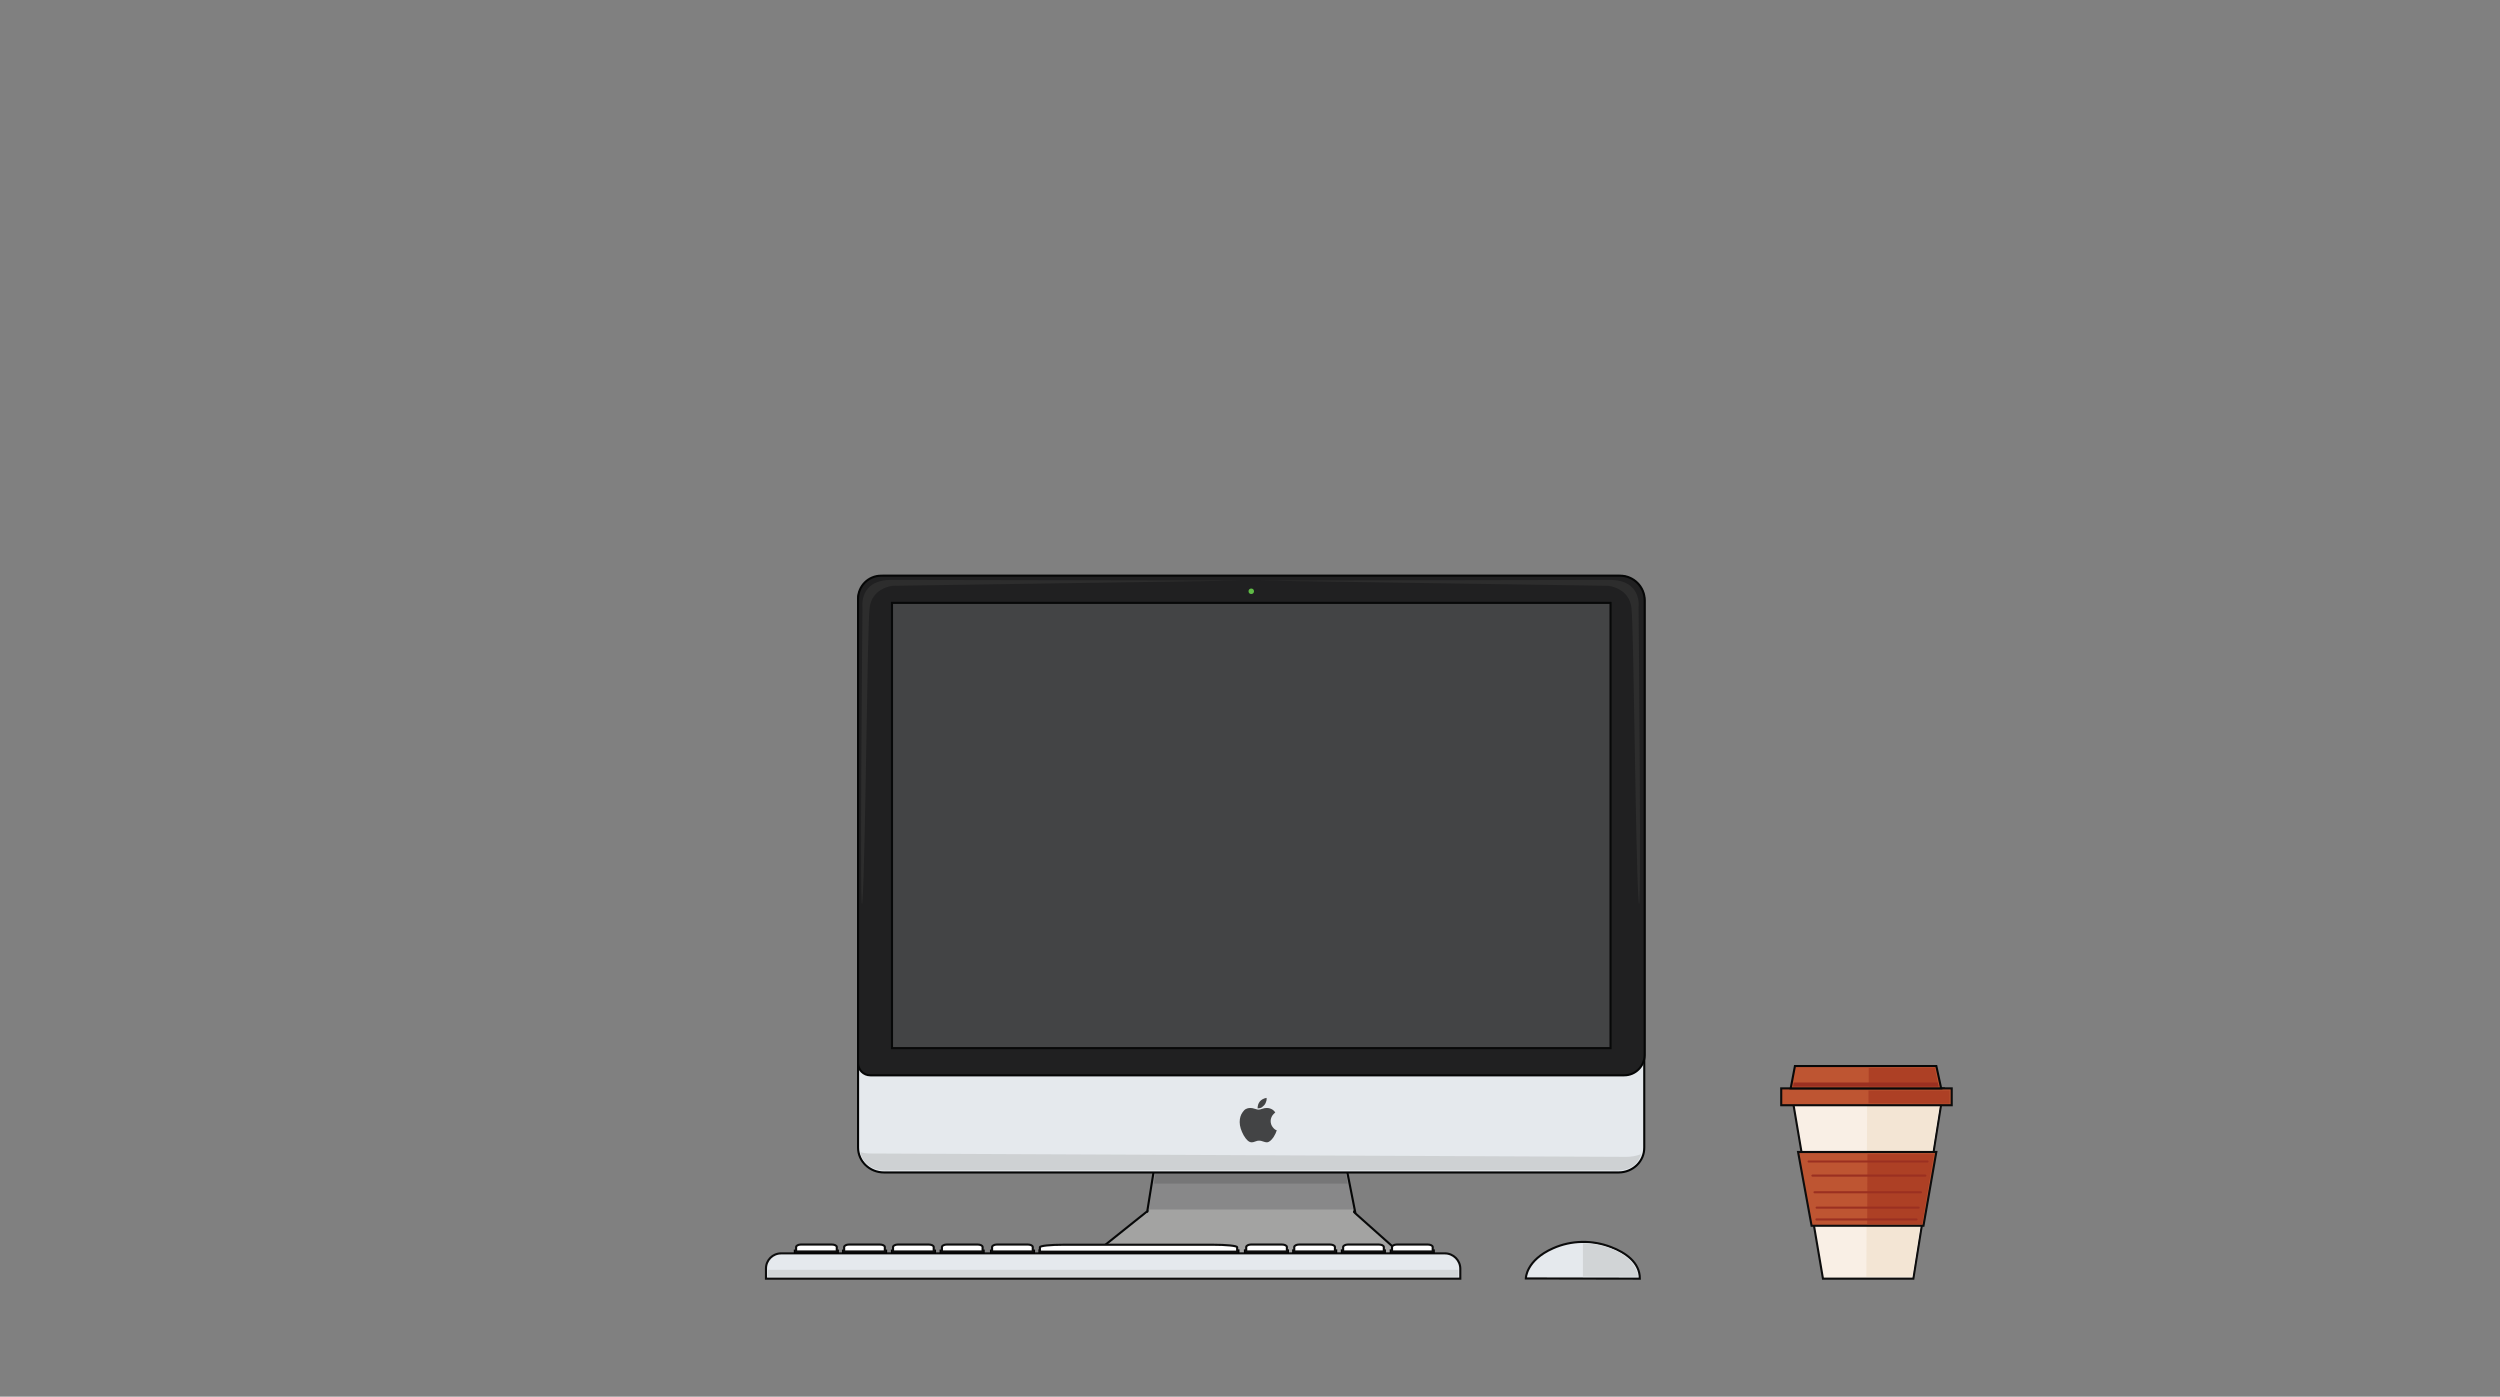 <svg xmlns="http://www.w3.org/2000/svg" xmlns:xlink="http://www.w3.org/1999/xlink" id="svg" x="0" y="0" version="1.1" viewBox="0 0 1186.4 662.8" xml:space="preserve" style="enable-background:new 0 0 1186.4 662.8"><rect x="0" y="0" width="1186.4" height="662.8" fill="#808080" stroke="none"/><g id="computer"><polygon style="fill:#888889;stroke:#050606;stroke-miterlimit:10" points="548.7 548.3 544.4 575.1 643.1 575.1 637.8 548.3"/><polyline style="fill:#767677" points="548.4 555.7 547.6 561.7 639.5 561.7 638.4 554.7 548.9 554.7"/><path style="fill:#e5e9ed;stroke:#050606;stroke-miterlimit:10" d="M768.1,556.4H419.5c-6.8,0-12.3-5.3-12.3-11.8V285.1 c0-6.5,5.5-11.8,12.3-11.8h348.5c6.8,0,12.3,5.3,12.3,11.8v259.4C780.4,551.1,774.9,556.4,768.1,556.4z"/><path style="fill:#202021;stroke:#050606;stroke-miterlimit:10" d="M770.8,510.3H413c-3.2,0-5.8-2.6-5.8-5.8V284.2 c0-6.1,4.9-11,11-11h350.6c6.4,0,11.7,5.2,11.7,11.7v215.8C780.4,506,776.1,510.3,770.8,510.3z"/><rect style="fill:#434445;stroke:#070808;stroke-miterlimit:10" width="341" height="211.3" x="423.3" y="286.1"/><path style="fill:#c7c6c6;stroke:#070808;stroke-width:2;stroke-miterlimit:10" d="M518.9,596.3l1,5.6c0.2,1.3,1.3,2.2,2.6,2.2 h138.2c2.9,0,5.4-2.1,5.9-4.9l0-0.1c0.2-1-0.6-1.8-1.5-1.8L518.9,596.3z"/><path style="fill:#a3a3a2;stroke:#070808;stroke-miterlimit:10" d="M544.1,575.1l-25.4,20.3c-1.3,1.1-0.6,3.3,1.2,3.3l145.5-0.4 c1.1,0,1.6-1.3,0.8-2l-23.8-21.2H544.1z"/><path style="fill:#a3a3a2" d="M545.5,574l-0.6,1.3c-1,1-1.4,1.3-2,1.9l-4.7,3.7l109.2,0.4l-3-3.1c-0.4-0.4-0.9-0.8-1.2-1.2 c-0.7-0.8-0.7-0.6-1.1-1.7l0-1.3H545.5z"/><path style="fill:#a3a3a2" d="M521.8,601.8c0.3,0.6,1.2,1.8,2,1.8h135.7c0.5,0,1.1-0.1,1.6-0.2c0.5-0.2,1.2-1.2,1.8-1.6H521.8z"/><circle style="fill:#5fbb46" cx="593.8" cy="280.6" r="1.3"/><path style="fill:#2d2d2d" d="M589.7,275.5L423.6,278c0,0-9.7,0.9-10.9,10.3c-1.2,9.4-1.9,118.4-3.4,138.9s0-138.9,0-138.9 s-1.9-13.4,14.2-13.1L589.7,275.5z"/><path style="fill:#2d2d2d" d="M597.2,275.5l166.1,2.5c0,0,9.7,0.9,10.9,10.3c1.2,9.4,1.9,118.4,3.4,138.9 c1.5,20.5,0-138.9,0-138.9s1.9-13.4-14.2-13.1L597.2,275.5z"/><path style="fill:#ced1d3" d="M763.9,555.4H422.6c-10.5,1-14.1-5.4-14.2-8.6l0,0c1.4,0.4,2.9,0.6,4.4,0.6l358.8,1.6 c2.5,0,4.9-0.4,7.2-1.3l0,0C777.7,551.1,775.2,556.4,763.9,555.4z"/><path style="fill-rule:evenodd;clip-rule:evenodd;fill:#434445" d="M593.3,525.8c0.6,0,1.4,0.1,2.2,0.4c0.9,0.3,1.5,0.4,1.7,0.4 c0.4,0,1-0.1,1.8-0.4c0.8-0.3,1.6-0.4,2.2-0.4c1,0,1.9,0.3,2.7,0.8c0.4,0.3,0.9,0.7,1.3,1.3c-0.7,0.6-1.1,1.1-1.4,1.5 c-0.5,0.8-0.8,1.7-0.8,2.6c0,1,0.3,2,0.9,2.8c0.6,0.8,1.2,1.4,2,1.6c-0.3,1-0.8,2.1-1.5,3.2c-1.1,1.6-2.2,2.5-3.2,2.5 c-0.4,0-1-0.1-1.8-0.4c-0.7-0.3-1.4-0.4-1.9-0.4c-0.5,0-1.1,0.1-1.8,0.4c-0.7,0.3-1.2,0.4-1.7,0.4c-1.3,0-2.5-1.1-3.8-3.3 c-1.2-2.2-1.9-4.3-1.9-6.3c0-1.9,0.5-3.5,1.4-4.7C590.6,526.4,591.8,525.8,593.3,525.8L593.3,525.8z"/><path style="fill-rule:evenodd;clip-rule:evenodd;fill:#434445" d="M601,521c0,0.1,0.1,0.2,0.1,0.3c0,0.1,0,0.2,0,0.2 c0,0.5-0.1,1.1-0.4,1.7c-0.2,0.6-0.6,1.2-1.2,1.7c-0.5,0.5-0.9,0.8-1.4,0.9c-0.3,0.1-0.7,0.2-1.3,0.2c0-1.2,0.3-2.3,1-3.2 C598.5,521.9,599.6,521.3,601,521L601,521z"/></g><g id="keyboard"><path style="fill:#e5e9ed;stroke:#0d0d0d;stroke-miterlimit:10" d="M692.9,606.8H363.5V602c0-4,3.2-7.2,7.2-7.2h315 c4,0,7.3,3.3,7.3,7.3V606.8z"/><polygon style="fill:#d2d6d8" points="692 605.9 364.3 605.9 364.4 602.6 692.1 602.6"/><rect width="21.4" height="1.9" x="376.7" y="593"/><rect width="21.4" height="1.9" x="469.8" y="593"/><rect width="95.4" height="1.9" x="492.8" y="592.9"/><rect width="21.4" height="1.9" x="399.6" y="593"/><rect width="21.4" height="1.9" x="422.8" y="593"/><rect width="21.4" height="1.9" x="445.9" y="593"/><rect width="21.4" height="1.9" x="590.3" y="592.9"/><rect width="21.4" height="1.9" x="613.2" y="592.9"/><rect width="21.4" height="1.9" x="636.3" y="592.9"/><rect width="21.4" height="1.9" x="659.5" y="592.9"/><path style="fill:#fff;stroke:#0d0d0d;stroke-miterlimit:10" d="M397.1,593.9h-19.3v-2.1c0-0.6,1-1.2,2.3-1.2h14.6 c1.3,0,2.4,0.5,2.4,1.2V593.9z"/><path style="fill:#fff;stroke:#0d0d0d;stroke-miterlimit:10" d="M419.9,593.9h-19.3v-2.1c0-0.6,1-1.2,2.3-1.2h14.6 c1.3,0,2.4,0.5,2.4,1.2V593.9z"/><path style="fill:#fff;stroke:#0d0d0d;stroke-miterlimit:10" d="M443.1,593.9h-19.3v-2.1c0-0.6,1-1.2,2.3-1.2h14.6 c1.3,0,2.4,0.5,2.4,1.2V593.9z"/><path style="fill:#fff;stroke:#0d0d0d;stroke-miterlimit:10" d="M466.3,593.9H447v-2.1c0-0.6,1-1.2,2.3-1.2h14.6 c1.3,0,2.4,0.5,2.4,1.2V593.9z"/><path style="fill:#fff;stroke:#0d0d0d;stroke-miterlimit:10" d="M610.7,593.9h-19.3v-2.1c0-0.6,1-1.2,2.3-1.2h14.6 c1.3,0,2.4,0.5,2.4,1.2V593.9z"/><path style="fill:#fff;stroke:#0d0d0d;stroke-miterlimit:10" d="M633.5,593.9h-19.3v-2.1c0-0.6,1-1.2,2.3-1.2h14.6 c1.3,0,2.4,0.5,2.4,1.2V593.9z"/><path style="fill:#fff;stroke:#0d0d0d;stroke-miterlimit:10" d="M656.7,593.9h-19.3v-2.1c0-0.6,1-1.2,2.3-1.2h14.6 c1.3,0,2.4,0.5,2.4,1.2V593.9z"/><path style="fill:#fff;stroke:#0d0d0d;stroke-miterlimit:10" d="M679.9,593.9h-19.3v-2.1c0-0.6,1-1.2,2.3-1.2h14.6 c1.3,0,2.4,0.5,2.4,1.2V593.9z"/><path style="fill:#fff;stroke:#0d0d0d;stroke-miterlimit:10" d="M490.1,593.9h-19.3v-2.1c0-0.6,1-1.2,2.3-1.2h14.6 c1.3,0,2.4,0.5,2.4,1.2V593.9z"/><path style="fill:#fff;stroke:#0d0d0d;stroke-miterlimit:10" d="M587.1,594h-93.6v-2.1c0-0.7,5-1.2,11.2-1.2h70.9 c6.3,0,11.5,0.5,11.5,1.2V594z"/></g><g id="computer_mouse"><path style="fill:#e5e9ed;stroke:#0b0b0b;stroke-miterlimit:10" d="M724.1,606.7c0,0,0-8.6,12.9-14.3c8.7-3.9,18.7-4,27.5-0.6 c6.8,2.6,13.7,7.2,13.7,15L724.1,606.7z"/><path style="fill:#d1d4d6" d="M764.5,592.5c-3.9-1.4-9-2.6-13.3-2.4v15.7l26.1,0.1C777.2,601.6,773,595.6,764.5,592.5z"/></g><g id="coffee_mug"><polyline style="fill:#f9efe5;stroke:#0d0d0d;stroke-miterlimit:10" points="849.8 516.5 865.1 606.8 908 606.8 922.4 516.5 853.7 516.5"/><polygon style="fill:#f3e5d4" points="921.2 519.5 886.1 516.5 885.7 605.9 907.4 605.9"/><polygon style="fill:#be5532;stroke:#0d0d0d;stroke-miterlimit:10" points="853.3 546.7 859.7 581.7 912.8 581.7 918.9 546.7"/><polygon style="fill:#ad4025" points="917.8 547.7 886.2 547.7 886.1 580.9 912.2 580.9"/><line style="fill:none;stroke:#9b3021;stroke-linecap:round;stroke-miterlimit:10" x1="858.3" x2="914.7" y1="551.2" y2="551.2"/><line style="fill:none;stroke:#9b3021;stroke-linecap:round;stroke-miterlimit:10" x1="860.1" x2="913.7" y1="557.9" y2="557.9"/><line style="fill:none;stroke:#9b3021;stroke-linecap:round;stroke-miterlimit:10" x1="861.1" x2="911.6" y1="565.8" y2="565.8"/><line style="fill:none;stroke:#9b3021;stroke-linecap:round;stroke-miterlimit:10" x1="862.1" x2="910.5" y1="573.1" y2="573.1"/><line style="fill:none;stroke:#9b3021;stroke-linecap:round;stroke-miterlimit:10" x1="862" x2="909.5" y1="578.7" y2="578.7"/><polygon style="fill:#be5532;stroke:#0b0b0b;stroke-miterlimit:10" points="845.3 524.5 926.2 524.5 926.2 516.5 849.8 516.5 845.3 516.5"/><polygon style="fill:#be5532;stroke:#070808;stroke-miterlimit:10" points="851.8 505.9 849.8 516.5 921.2 516.5 918.9 505.9"/><polygon style="fill:#ad4025" points="925.2 517.5 920 517.5 886.7 517.5 886.7 523.6 925.2 523.8"/><polygon style="fill:#ad4025" points="920 515.7 918.2 506.7 886.8 506.8 886.8 515.7"/><polygon style="fill:#9b3021" points="850.9 515.7 851.2 513.7 919.6 513.7 920 515.7"/></g></svg>